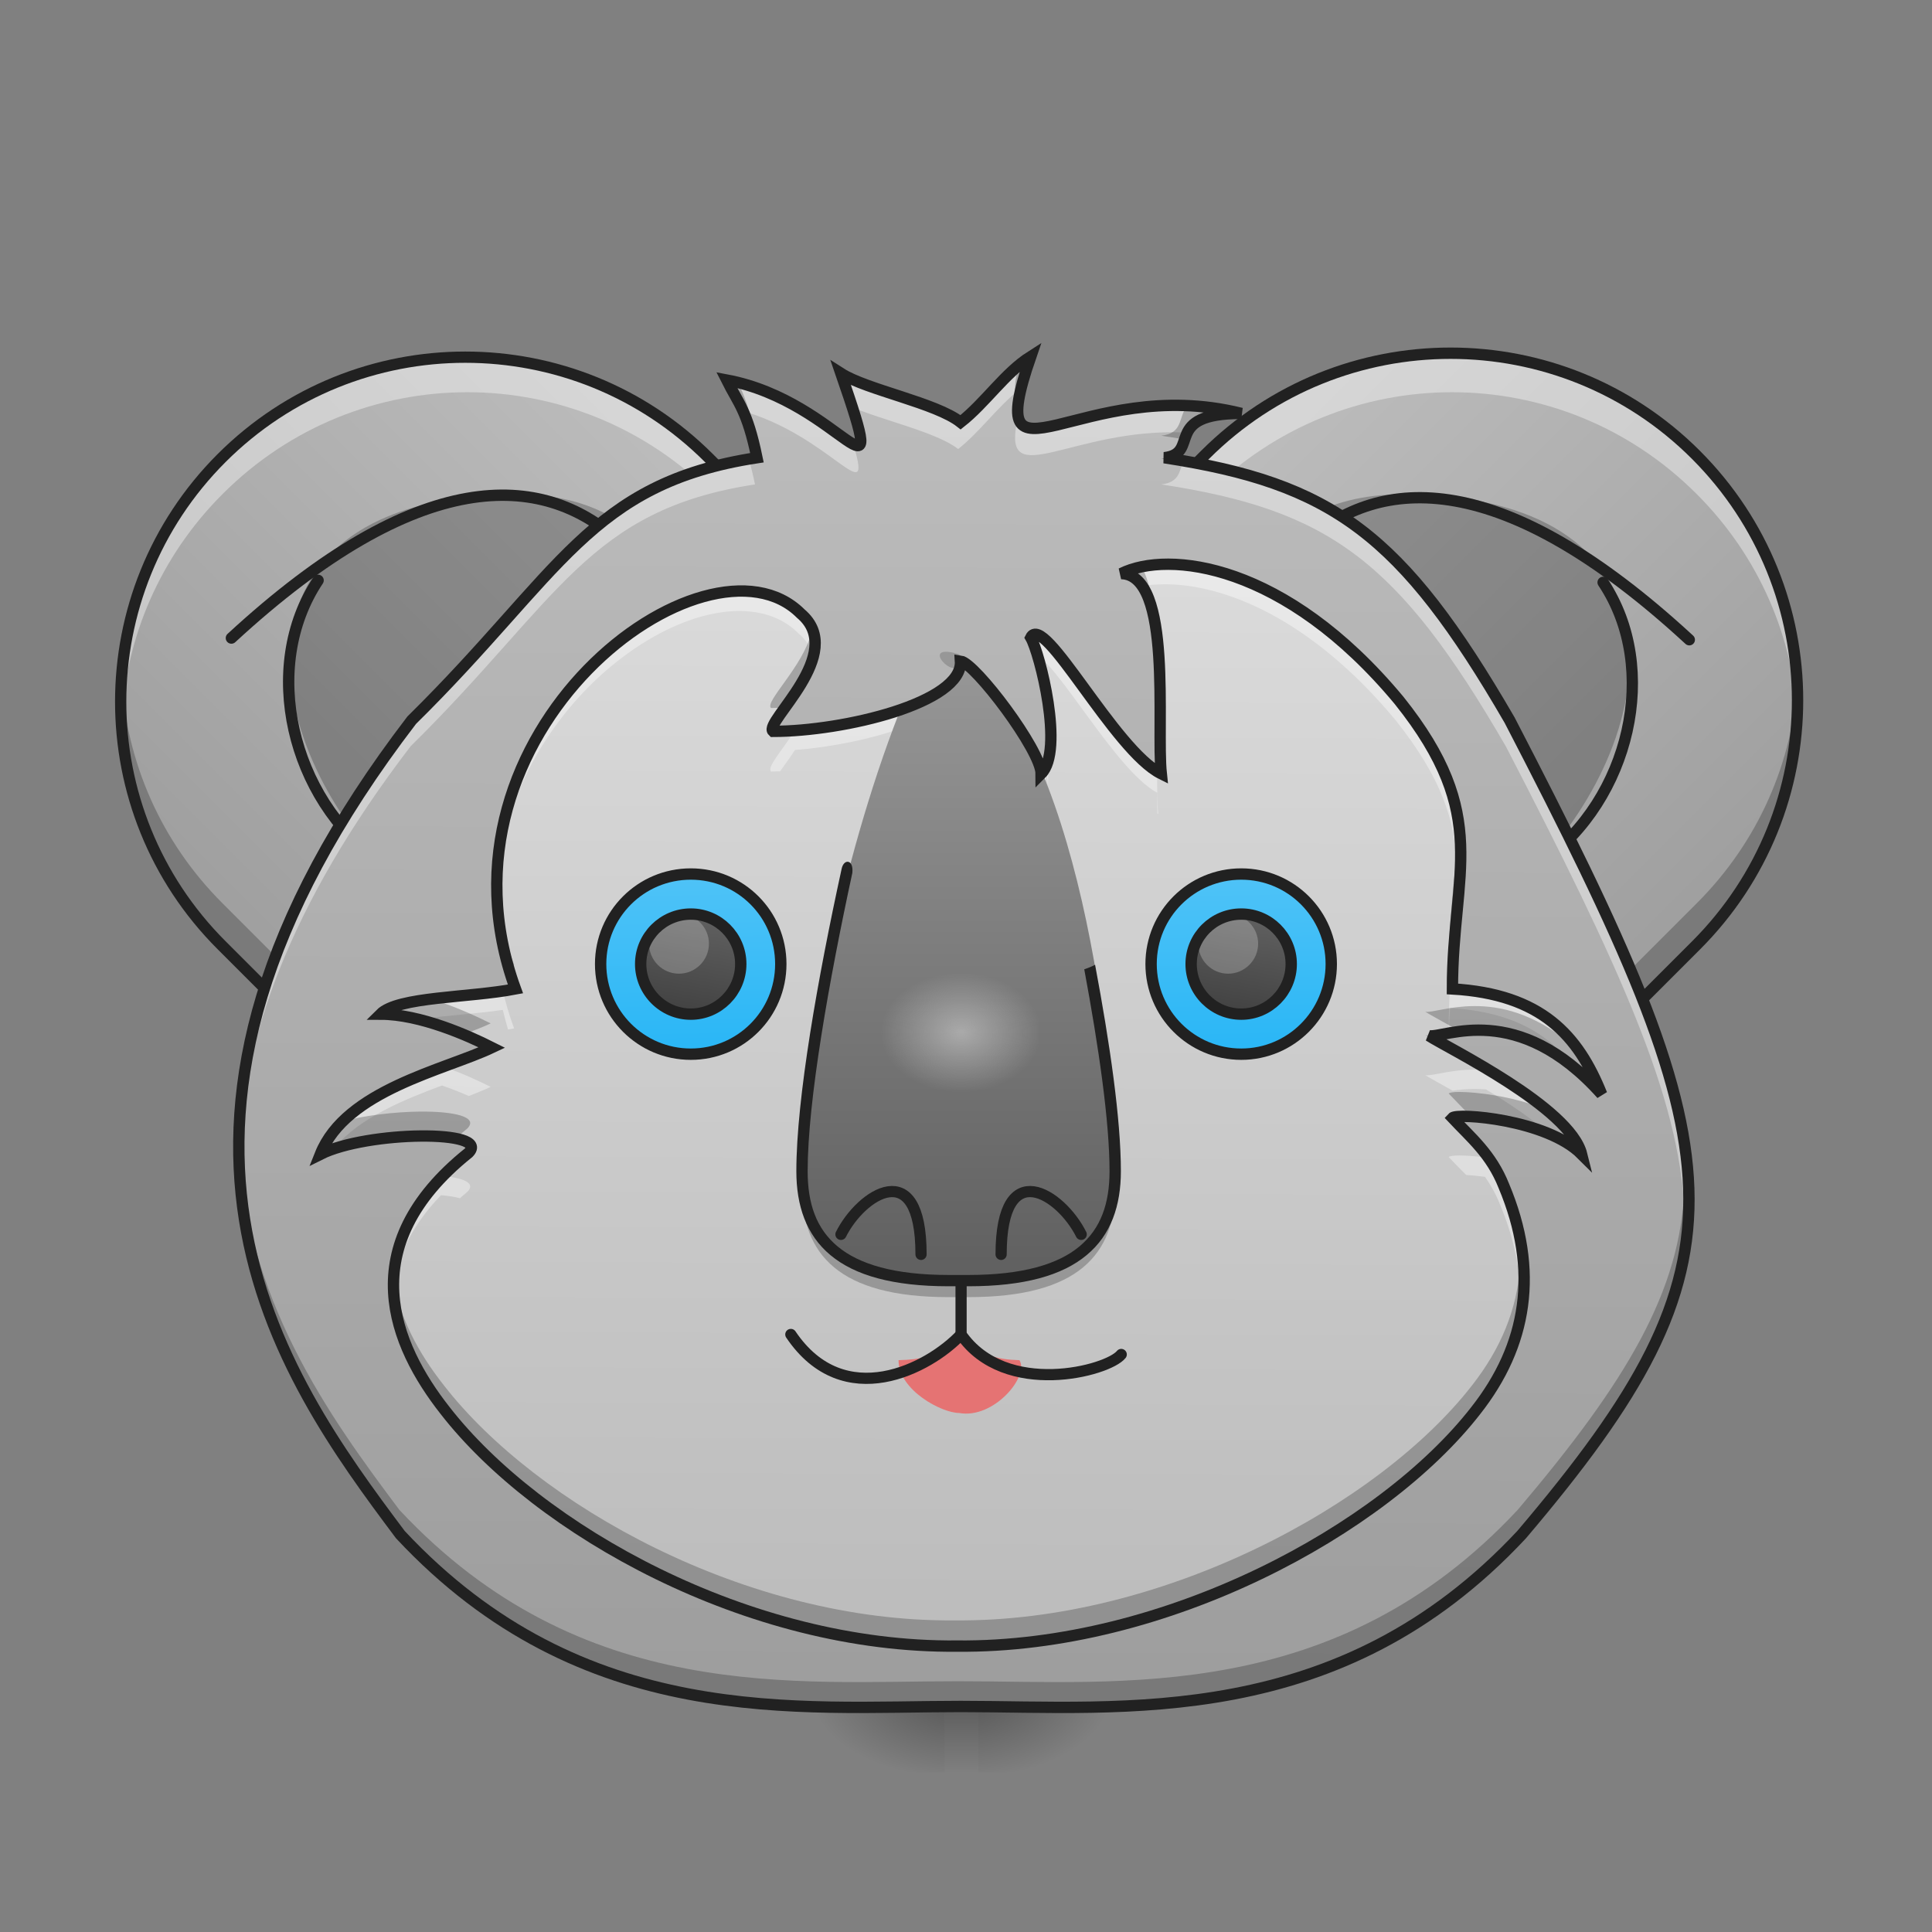 <?xml version="1.0" encoding="UTF-8"?>
<svg xmlns="http://www.w3.org/2000/svg" xmlns:xlink="http://www.w3.org/1999/xlink" width="48pt" height="48pt" viewBox="0 0 48 48" version="1.1">
<rect x="0" y="0" width="48" height="48" fill="#808080" stroke="none"/>
<defs>
<linearGradient id="linear0" gradientUnits="userSpaceOnUse" x1="254" y1="233.5" x2="254" y2="254.667" gradientTransform="matrix(0.079,0,0,0.079,-4.106,23.928)">
<stop offset="0" style="stop-color:rgb(0%,0%,0%);stop-opacity:0.275;"/>
<stop offset="1" style="stop-color:rgb(0%,0%,0%);stop-opacity:0;"/>
</linearGradient>
<radialGradient id="radial0" gradientUnits="userSpaceOnUse" cx="450.909" cy="189.579" fx="450.909" fy="189.579" r="21.167" gradientTransform="matrix(0,-0.099,-0.178,-0,57.565,87.284)">
<stop offset="0" style="stop-color:rgb(0%,0%,0%);stop-opacity:0.314;"/>
<stop offset="0.222" style="stop-color:rgb(0%,0%,0%);stop-opacity:0.275;"/>
<stop offset="1" style="stop-color:rgb(0%,0%,0%);stop-opacity:0;"/>
</radialGradient>
<radialGradient id="radial1" gradientUnits="userSpaceOnUse" cx="450.909" cy="189.579" fx="450.909" fy="189.579" r="21.167" gradientTransform="matrix(-0,0.099,0.178,0,-9.792,-2.555)">
<stop offset="0" style="stop-color:rgb(0%,0%,0%);stop-opacity:0.314;"/>
<stop offset="0.222" style="stop-color:rgb(0%,0%,0%);stop-opacity:0.275;"/>
<stop offset="1" style="stop-color:rgb(0%,0%,0%);stop-opacity:0;"/>
</radialGradient>
<radialGradient id="radial2" gradientUnits="userSpaceOnUse" cx="450.909" cy="189.579" fx="450.909" fy="189.579" r="21.167" gradientTransform="matrix(-0,-0.099,0.178,-0,-9.792,87.284)">
<stop offset="0" style="stop-color:rgb(0%,0%,0%);stop-opacity:0.314;"/>
<stop offset="0.222" style="stop-color:rgb(0%,0%,0%);stop-opacity:0.275;"/>
<stop offset="1" style="stop-color:rgb(0%,0%,0%);stop-opacity:0;"/>
</radialGradient>
<radialGradient id="radial3" gradientUnits="userSpaceOnUse" cx="450.909" cy="189.579" fx="450.909" fy="189.579" r="21.167" gradientTransform="matrix(0,0.099,-0.178,0,57.565,-2.555)">
<stop offset="0" style="stop-color:rgb(0%,0%,0%);stop-opacity:0.314;"/>
<stop offset="0.222" style="stop-color:rgb(0%,0%,0%);stop-opacity:0.275;"/>
<stop offset="1" style="stop-color:rgb(0%,0%,0%);stop-opacity:0;"/>
</radialGradient>
<linearGradient id="linear1" gradientUnits="userSpaceOnUse" x1="19.667" y1="-105.167" x2="149.667" y2="-105.167" gradientTransform="matrix(-0.096,-0.096,-0.096,0.096,33.097,36.61)">
<stop offset="0" style="stop-color:rgb(61.961%,61.961%,61.961%);stop-opacity:1;"/>
<stop offset="1" style="stop-color:rgb(74.118%,74.118%,74.118%);stop-opacity:1;"/>
</linearGradient>
<linearGradient id="linear2" gradientUnits="userSpaceOnUse" x1="19.667" y1="-105.167" x2="149.667" y2="-105.167" gradientTransform="matrix(0.096,-0.096,0.096,0.096,14.587,36.61)">
<stop offset="0" style="stop-color:rgb(61.961%,61.961%,61.961%);stop-opacity:1;"/>
<stop offset="1" style="stop-color:rgb(74.118%,74.118%,74.118%);stop-opacity:1;"/>
</linearGradient>
<linearGradient id="linear3" gradientUnits="userSpaceOnUse" x1="960" y1="1695.118" x2="963.687" y2="302.617" gradientTransform="matrix(0.023,0,0,0.024,1.81,0.91)">
<stop offset="0" style="stop-color:rgb(61.961%,61.961%,61.961%);stop-opacity:1;"/>
<stop offset="1" style="stop-color:rgb(74.118%,74.118%,74.118%);stop-opacity:1;"/>
</linearGradient>
<linearGradient id="linear4" gradientUnits="userSpaceOnUse" x1="960" y1="1615.118" x2="964.294" y2="343.52" gradientTransform="matrix(0.023,0,0,0.024,1.81,0.91)">
<stop offset="0" style="stop-color:rgb(74.118%,74.118%,74.118%);stop-opacity:1;"/>
<stop offset="1" style="stop-color:rgb(87.843%,87.843%,87.843%);stop-opacity:1;"/>
</linearGradient>
<linearGradient id="linear5" gradientUnits="userSpaceOnUse" x1="960" y1="1255.118" x2="960" y2="575.118" gradientTransform="matrix(0.025,0,0,0.025,0,0)">
<stop offset="0" style="stop-color:rgb(38.039%,38.039%,38.039%);stop-opacity:1;"/>
<stop offset="1" style="stop-color:rgb(61.961%,61.961%,61.961%);stop-opacity:1;"/>
</linearGradient>
<radialGradient id="radial4" gradientUnits="userSpaceOnUse" cx="254" cy="74.75" fx="254" fy="74.75" r="21.167" gradientTransform="matrix(0.094,0,0,0.07,0,20.422)">
<stop offset="0" style="stop-color:rgb(98.431%,98.431%,98.431%);stop-opacity:0.392;"/>
<stop offset="1" style="stop-color:rgb(98.431%,98.431%,98.431%);stop-opacity:0;"/>
</radialGradient>
<linearGradient id="linear6" gradientUnits="userSpaceOnUse" x1="296.333" y1="87.979" x2="296.921" y2="56.229" gradientTransform="matrix(-0.13,0,0,0.141,55.415,13.801)">
<stop offset="0" style="stop-color:rgb(16.078%,71.373%,96.471%);stop-opacity:1;"/>
<stop offset="1" style="stop-color:rgb(30.98%,76.471%,96.863%);stop-opacity:1;"/>
</linearGradient>
<linearGradient id="linear7" gradientUnits="userSpaceOnUse" x1="296.333" y1="87.979" x2="291.042" y2="56.229" gradientTransform="matrix(-0.072,0,0,0.078,38.394,18.308)">
<stop offset="0" style="stop-color:rgb(25.882%,25.882%,25.882%);stop-opacity:1;"/>
<stop offset="1" style="stop-color:rgb(38.039%,38.039%,38.039%);stop-opacity:1;"/>
</linearGradient>
<linearGradient id="linear8" gradientUnits="userSpaceOnUse" x1="296.333" y1="87.979" x2="296.921" y2="56.229" gradientTransform="matrix(-0.13,0,0,0.141,69.059,13.801)">
<stop offset="0" style="stop-color:rgb(16.078%,71.373%,96.471%);stop-opacity:1;"/>
<stop offset="1" style="stop-color:rgb(30.98%,76.471%,96.863%);stop-opacity:1;"/>
</linearGradient>
<linearGradient id="linear9" gradientUnits="userSpaceOnUse" x1="296.333" y1="87.979" x2="291.042" y2="56.229" gradientTransform="matrix(-0.072,0,0,0.078,52.038,18.308)">
<stop offset="0" style="stop-color:rgb(25.882%,25.882%,25.882%);stop-opacity:1;"/>
<stop offset="1" style="stop-color:rgb(38.039%,38.039%,38.039%);stop-opacity:1;"/>
</linearGradient>
</defs>
<g id="surface1">
<path style=" stroke:none;fill-rule:nonzero;fill:url(#linear0);" d="M 23.469 42.363 L 24.305 42.363 L 24.305 44.035 L 23.469 44.035 Z M 23.469 42.363 "/>
<path style=" stroke:none;fill-rule:nonzero;fill:url(#radial0);" d="M 24.305 42.363 L 27.648 42.363 L 27.648 40.691 L 24.305 40.691 Z M 24.305 42.363 "/>
<path style=" stroke:none;fill-rule:nonzero;fill:url(#radial1);" d="M 23.469 42.363 L 20.125 42.363 L 20.125 44.035 L 23.469 44.035 Z M 23.469 42.363 "/>
<path style=" stroke:none;fill-rule:nonzero;fill:url(#radial2);" d="M 23.469 42.363 L 20.125 42.363 L 20.125 40.691 L 23.469 40.691 Z M 23.469 42.363 "/>
<path style=" stroke:none;fill-rule:nonzero;fill:url(#radial3);" d="M 24.305 42.363 L 27.648 42.363 L 27.648 44.035 L 24.305 44.035 Z M 24.305 42.363 "/>
<path style=" stroke:none;fill-rule:nonzero;fill:url(#linear1);" d="M 42.152 11.34 C 38.797 7.984 33.352 7.984 29.992 11.34 L 27.965 13.367 C 24.609 16.727 24.609 22.168 27.965 25.527 C 31.324 28.887 36.77 28.887 40.125 25.527 L 42.152 23.5 C 45.512 20.145 45.512 14.699 42.152 11.34 Z M 42.152 11.34 "/>
<path style=" stroke:none;fill-rule:nonzero;fill:rgb(0%,0%,0%);fill-opacity:0.235;" d="M 44.664 16.895 C 44.809 19.266 43.973 21.684 42.152 23.5 L 40.125 25.527 C 36.758 28.895 31.336 28.895 27.965 25.527 C 26.148 23.707 25.312 21.289 25.457 18.922 C 25.582 20.941 26.418 22.926 27.965 24.473 C 31.336 27.84 36.758 27.84 40.125 24.473 L 42.152 22.445 C 43.703 20.898 44.539 18.914 44.664 16.895 Z M 44.664 16.895 "/>
<path style=" stroke:none;fill-rule:nonzero;fill:rgb(100%,100%,100%);fill-opacity:0.392;" d="M 36.074 8.816 C 38.27 8.816 40.469 9.656 42.152 11.34 C 43.957 13.145 44.793 15.535 44.664 17.887 C 44.555 15.848 43.719 13.836 42.152 12.273 C 38.785 8.902 33.363 8.902 29.992 12.273 L 27.965 14.297 C 26.402 15.863 25.562 17.871 25.453 19.914 C 25.328 17.562 26.164 15.172 27.965 13.367 L 29.992 11.34 C 31.676 9.656 33.875 8.816 36.074 8.816 Z M 36.074 8.816 "/>
<path style=" stroke:none;fill-rule:nonzero;fill:rgb(0%,0%,0%);fill-opacity:0.235;" d="M 34.785 12.281 C 27.355 12.352 30.676 24.855 31.203 28.047 C 31.355 28.98 21.055 29.355 23.32 28.047 C 25.543 26.504 34.484 25.551 38.277 21.402 C 41.441 17.941 41.949 12.281 34.785 12.281 Z M 34.785 12.281 "/>
<path style="fill:none;stroke-width:2.077;stroke-linecap:round;stroke-linejoin:round;stroke:rgb(12.941%,12.941%,12.941%);stroke-opacity:1;stroke-miterlimit:4;" d="M 142.867 -46.958 C 142.867 -73.412 121.721 -142.218 52.916 -78.721 " transform="matrix(-0.135,0,0,0.135,49.114,26.522)"/>
<path style="fill:none;stroke-width:2.077;stroke-linecap:round;stroke-linejoin:round;stroke:rgb(12.941%,12.941%,12.941%);stroke-opacity:1;stroke-miterlimit:4;" d="M 115.643 -42.93 C 150.689 -42.93 179.126 -14.493 179.146 20.573 L 179.146 41.748 C 179.126 76.814 150.709 105.231 115.643 105.251 C 80.556 105.251 52.119 76.814 52.139 41.748 L 52.139 20.573 C 52.119 -14.493 80.556 -42.93 115.643 -42.93 Z M 115.643 -42.93 " transform="matrix(-0.096,-0.096,-0.096,0.096,49.114,26.522)"/>
<path style="fill:none;stroke-width:2.077;stroke-linecap:round;stroke-linejoin:round;stroke:rgb(12.941%,12.941%,12.941%);stroke-opacity:1;stroke-miterlimit:4;" d="M 68.783 -89.279 C 58.195 -73.412 63.878 -49.323 80.034 -37.813 " transform="matrix(-0.135,0,0,0.135,49.114,26.522)"/>
<path style=" stroke:none;fill-rule:nonzero;fill:url(#linear2);" d="M 5.531 11.34 C 8.891 7.984 14.332 7.984 17.691 11.34 L 19.719 13.367 C 23.074 16.727 23.074 22.168 19.719 25.527 C 16.359 28.887 10.914 28.887 7.559 25.527 L 5.531 23.5 C 2.172 20.145 2.172 14.699 5.531 11.34 Z M 5.531 11.34 "/>
<path style=" stroke:none;fill-rule:nonzero;fill:rgb(0%,0%,0%);fill-opacity:0.235;" d="M 3.023 16.895 C 2.875 19.266 3.711 21.684 5.531 23.5 L 7.559 25.527 C 10.926 28.895 16.348 28.895 19.719 25.527 C 21.535 23.707 22.371 21.289 22.227 18.922 C 22.102 20.941 21.266 22.926 19.719 24.473 C 16.348 27.84 10.926 27.84 7.559 24.473 L 5.531 22.445 C 3.98 20.898 3.145 18.914 3.023 16.895 Z M 3.023 16.895 "/>
<path style=" stroke:none;fill-rule:nonzero;fill:rgb(100%,100%,100%);fill-opacity:0.392;" d="M 11.609 8.816 C 9.414 8.816 7.215 9.656 5.531 11.34 C 3.727 13.145 2.891 15.535 3.02 17.887 C 3.129 15.848 3.965 13.836 5.531 12.273 C 8.898 8.902 14.324 8.902 17.691 12.273 L 19.719 14.297 C 21.281 15.863 22.121 17.871 22.23 19.914 C 22.355 17.562 21.52 15.172 19.719 13.367 L 17.691 11.34 C 16.008 9.656 13.809 8.816 11.609 8.816 Z M 11.609 8.816 "/>
<path style=" stroke:none;fill-rule:nonzero;fill:rgb(0%,0%,0%);fill-opacity:0.235;" d="M 12.898 12.281 C 20.328 12.352 17.008 24.855 16.48 28.047 C 16.328 28.98 26.629 29.355 24.363 28.047 C 22.141 26.504 13.199 25.551 9.406 21.402 C 6.242 17.941 5.734 12.281 12.898 12.281 Z M 12.898 12.281 "/>
<path style="fill:none;stroke-width:3;stroke-linecap:round;stroke-linejoin:round;stroke:rgb(12.941%,12.941%,12.941%);stroke-opacity:1;stroke-miterlimit:4;" d="M 191.065 0.063 C 191.065 -38.142 160.526 -137.507 61.161 -45.808 " transform="matrix(0.094,0,0,0.094,0,20.158)"/>
<path style="fill:none;stroke-width:3;stroke-linecap:round;stroke-linejoin:round;stroke:rgb(12.941%,12.941%,12.941%);stroke-opacity:1;stroke-miterlimit:4;" d="M 108.221 -24.79 C 158.863 -24.761 199.9 16.277 199.93 66.919 L 199.93 97.498 C 199.9 148.14 158.863 189.177 108.221 189.207 C 57.55 189.207 16.483 148.14 16.512 97.498 L 16.512 66.919 C 16.483 16.277 57.55 -24.79 108.221 -24.79 Z M 108.221 -24.79 " transform="matrix(0.066,-0.066,0.066,0.066,0,20.158)"/>
<path style="fill:none;stroke-width:3;stroke-linecap:round;stroke-linejoin:round;stroke:rgb(12.941%,12.941%,12.941%);stroke-opacity:1;stroke-miterlimit:4;" d="M 84.075 -61.056 C 68.785 -38.142 76.993 -3.354 100.324 13.27 " transform="matrix(0.094,0,0,0.094,0,20.158)"/>
<path style=" stroke:none;fill-rule:nonzero;fill:url(#linear3);" d="M 20.84 9.305 C 22.09 12.938 20.883 10.008 18.008 9.469 C 18.297 10.047 18.516 10.219 18.758 11.395 C 14.605 12.031 13.891 14.266 10.203 17.898 C 2.504 27.945 6.945 34.113 9.922 38.082 C 14.453 42.934 19.785 42.34 23.801 42.34 C 23.805 42.34 23.809 42.34 23.812 42.34 C 27.828 42.34 33.18 42.934 37.707 38.082 C 43.516 31.242 43.043 28.762 37.41 17.898 C 34.73 13.273 33.008 12.031 28.852 11.395 C 29.77 11.289 28.777 10.297 30.762 10.297 C 26.793 9.305 24.293 12.52 25.543 8.887 C 24.898 9.297 24.418 10.035 23.805 10.516 C 23.195 10.035 21.48 9.715 20.84 9.305 Z M 20.84 9.305 "/>
<path style=" stroke:none;fill-rule:nonzero;fill:url(#linear4);" d="M 25.801 19.227 C 25.801 18.648 24.164 16.48 23.801 16.434 C 23.867 17.469 20.898 18.176 19.156 18.176 C 18.914 17.953 21.012 16.246 19.844 15.258 C 17.523 12.938 10.449 18.176 12.773 24.559 C 11.617 24.781 9.863 24.746 9.426 25.184 C 10.418 25.184 11.609 25.719 12.191 26.012 C 11.02 26.566 8.57 27.066 7.938 28.656 C 9.098 28.074 12.191 28.043 11.609 28.621 C 8.707 30.945 9.762 33.395 11.031 35.008 C 13.328 37.961 18.547 40.895 23.715 40.844 C 28.887 40.895 34.273 37.961 36.57 35.008 C 37.84 33.395 38.152 31.551 37.266 29.438 C 36.953 28.652 36.449 28.242 35.992 27.754 C 36.105 27.629 38.324 27.785 39.195 28.656 C 38.906 27.492 35.879 26.023 35.41 25.719 C 35.793 25.789 37.598 24.824 39.691 27.168 C 39.109 25.715 38.203 24.688 35.992 24.559 C 35.992 21.656 36.969 20.281 34.672 17.41 C 31.84 14 28.945 13.688 27.785 14.266 C 29.07 14.293 28.652 18.043 28.777 19.227 C 27.613 18.648 25.867 15.199 25.543 15.852 C 25.766 16.234 26.379 18.648 25.801 19.227 Z M 25.801 19.227 "/>
<path style=" stroke:none;fill-rule:nonzero;fill:rgb(0%,0%,0%);fill-opacity:0.235;" d="M 19.941 28.902 C 19.93 29.117 19.926 29.324 19.926 29.512 C 19.926 31.16 20.84 32.227 23.566 32.227 L 24.062 32.227 C 26.793 32.227 27.707 31.16 27.707 29.512 C 27.707 29.324 27.699 29.117 27.688 28.902 C 27.547 30.332 26.574 31.234 24.062 31.234 L 23.566 31.234 C 21.055 31.234 20.082 30.332 19.941 28.902 Z M 19.941 28.902 "/>
<path style=" stroke:none;fill-rule:nonzero;fill:rgb(89.804%,45.098%,45.098%);fill-opacity:1;" d="M 23.828 35.105 C 23.402 35.105 22.324 34.543 22.324 33.793 C 23.508 33.762 23.184 33.441 23.828 33.121 C 24.391 33.309 24.148 33.762 25.328 33.793 C 25.578 34.188 24.695 35.262 23.828 35.105 Z M 23.828 35.105 "/>
<path style=" stroke:none;fill-rule:nonzero;fill:rgb(100%,100%,100%);fill-opacity:0.392;" d="M 28.953 14.035 C 28.473 14.031 28.074 14.121 27.785 14.266 C 28.004 14.27 28.172 14.383 28.305 14.574 C 28.5 14.535 28.715 14.516 28.953 14.516 C 30.391 14.52 32.547 15.336 34.672 17.891 C 35.828 19.34 36.152 20.406 36.191 21.48 C 36.234 20.234 36 19.074 34.672 17.41 C 32.547 14.855 30.391 14.039 28.953 14.035 Z M 18.383 14.699 C 15.891 14.688 12.172 17.973 12.316 22.238 C 12.453 18.207 15.984 15.168 18.383 15.18 C 18.957 15.184 19.465 15.359 19.844 15.742 C 20.027 15.895 20.129 16.062 20.176 16.246 C 20.246 15.891 20.184 15.543 19.844 15.258 C 19.465 14.879 18.957 14.699 18.383 14.699 Z M 25.656 15.77 C 25.609 15.77 25.57 15.797 25.543 15.852 C 25.586 15.922 25.641 16.07 25.699 16.258 C 26.242 16.406 27.719 19.145 28.75 19.695 C 28.75 19.879 28.75 20.051 28.754 20.207 C 28.762 20.211 28.77 20.215 28.777 20.219 C 28.75 19.977 28.75 19.621 28.75 19.215 C 27.688 18.648 26.156 15.77 25.656 15.77 Z M 23.801 16.434 C 23.859 17.355 21.496 18.02 19.75 18.148 C 19.422 18.656 19.047 19.066 19.156 19.168 C 19.23 19.168 19.305 19.164 19.379 19.164 C 19.492 19.008 19.625 18.828 19.75 18.633 C 21.496 18.5 23.859 17.836 23.801 16.914 C 24.164 16.961 25.801 19.129 25.801 19.711 C 25.906 19.602 25.973 19.43 26.008 19.223 C 26.02 19.32 26.027 19.422 26.035 19.52 C 26.051 19.281 26.039 19.016 26.008 18.738 C 25.973 18.949 25.906 19.121 25.801 19.227 C 25.801 18.648 24.164 16.48 23.801 16.434 Z M 28.75 18.328 C 28.75 18.418 28.75 18.504 28.75 18.59 C 28.75 18.504 28.75 18.414 28.75 18.328 Z M 28.75 18.809 C 28.75 18.898 28.75 18.984 28.75 19.07 C 28.75 18.984 28.75 18.898 28.75 18.809 Z M 36.027 24.562 C 36.004 24.871 35.992 25.199 35.992 25.551 C 35.992 25.551 35.996 25.551 36 25.551 C 36.008 25.379 36.016 25.207 36.027 25.043 C 37.672 25.145 38.59 25.754 39.191 26.66 C 39.355 26.809 39.523 26.977 39.691 27.168 C 39.113 25.723 38.211 24.695 36.027 24.562 Z M 12.492 24.605 C 11.355 24.781 9.828 24.781 9.426 25.184 C 9.75 25.184 10.09 25.238 10.426 25.324 C 11.051 25.23 11.836 25.188 12.492 25.09 C 12.531 25.25 12.574 25.414 12.621 25.578 C 12.672 25.57 12.723 25.562 12.773 25.551 C 12.656 25.234 12.562 24.918 12.492 24.605 Z M 10.98 26.488 C 9.797 26.93 8.395 27.508 7.938 28.656 C 8.051 28.598 8.184 28.547 8.324 28.5 C 8.957 27.758 10.039 27.32 10.98 26.969 C 11.219 27.051 11.445 27.141 11.648 27.23 C 11.848 27.152 12.031 27.078 12.191 27.004 C 11.906 26.859 11.469 26.656 10.98 26.488 Z M 36.633 26.574 C 36.016 26.574 35.578 26.742 35.41 26.711 C 35.52 26.781 35.773 26.918 36.09 27.098 C 36.25 27.074 36.434 27.055 36.633 27.055 C 36.727 27.055 36.82 27.059 36.918 27.066 C 37.477 27.402 38.078 27.801 38.523 28.207 C 38.785 28.332 39.02 28.477 39.195 28.656 C 39.023 27.973 37.906 27.18 36.918 26.586 C 36.82 26.574 36.727 26.574 36.633 26.574 Z M 36.254 28.707 C 36.109 28.707 36.012 28.723 35.992 28.746 C 36.133 28.898 36.281 29.043 36.426 29.191 C 36.559 29.199 36.719 29.215 36.895 29.238 C 37.031 29.434 37.16 29.656 37.266 29.922 C 37.57 30.645 37.73 31.336 37.762 32 C 37.805 31.191 37.645 30.34 37.266 29.438 C 37.16 29.176 37.031 28.953 36.895 28.754 C 36.641 28.723 36.414 28.707 36.254 28.707 Z M 10.957 29.215 C 10 30.203 9.695 31.203 9.762 32.141 C 9.816 31.348 10.164 30.516 10.957 29.695 C 11.145 29.711 11.301 29.734 11.426 29.77 C 11.484 29.719 11.547 29.668 11.609 29.613 C 11.836 29.391 11.508 29.258 10.957 29.215 Z M 10.957 29.215 "/>
<path style="fill:none;stroke-width:2.956;stroke-linecap:round;stroke-linejoin:round;stroke:rgb(12.941%,12.941%,12.941%);stroke-opacity:1;stroke-miterlimit:4;" d="M 296.347 143.549 C 292.889 147.924 265.725 155.131 254.017 138.258 L 254.017 122.384 " transform="matrix(0.094,0,0,0.094,0,20.158)"/>
<path style=" stroke:none;fill-rule:nonzero;fill:url(#linear5);" d="M 23.801 16.434 C 23.836 16.984 23.367 17.434 22.328 17.738 C 20.902 21.391 19.906 26.355 19.926 29.098 C 19.934 30.75 20.84 31.816 23.566 31.816 L 24.062 31.816 C 26.793 31.816 27.707 30.75 27.707 29.098 C 27.707 26.336 26.793 18.234 23.816 16.25 C 22.773 15.945 23.793 16.984 23.828 16.434 C 23.824 16.434 23.82 16.434 23.816 16.434 C 23.809 16.434 23.805 16.434 23.801 16.434 Z M 23.801 16.434 "/>
<path style="fill:none;stroke-width:2.956;stroke-linecap:round;stroke-linejoin:round;stroke:rgb(12.941%,12.941%,12.941%);stroke-opacity:1;stroke-miterlimit:4;" d="M 254.017 138.258 C 245.56 147.257 223.062 159.089 209.022 138.258 " transform="matrix(0.094,0,0,0.094,0,20.158)"/>
<path style=" stroke:none;fill-rule:nonzero;fill:url(#radial4);" d="M 23.676 24.191 L 23.953 24.191 C 24.973 24.191 25.801 24.633 25.801 25.184 L 25.801 26.176 C 25.801 26.723 24.973 27.168 23.953 27.168 L 23.676 27.168 C 22.656 27.168 21.832 26.723 21.832 26.176 L 21.832 25.184 C 21.832 24.633 22.656 24.191 23.676 24.191 Z M 23.676 24.191 "/>
<path style=" stroke:none;fill-rule:nonzero;fill:rgb(0%,0%,0%);fill-opacity:0.235;" d="M 28.363 14.082 C 28.141 14.125 27.945 14.188 27.785 14.266 C 28.645 14.281 28.742 15.977 28.75 17.445 C 28.754 16.289 28.758 14.789 28.363 14.082 Z M 20.16 15.715 C 19.949 16.562 18.988 17.438 19.156 17.59 C 19.254 17.59 19.355 17.586 19.457 17.582 C 19.824 17.074 20.352 16.336 20.16 15.715 Z M 25.656 15.77 C 25.609 15.77 25.57 15.797 25.543 15.852 C 25.68 16.09 25.969 17.109 26.031 17.984 C 26.09 17.324 25.906 16.387 25.734 15.789 C 25.707 15.777 25.68 15.77 25.656 15.77 Z M 28.75 17.965 C 28.75 18.203 28.746 18.426 28.75 18.629 C 28.758 18.633 28.77 18.641 28.777 18.645 C 28.758 18.469 28.75 18.234 28.75 17.965 Z M 36.191 20.945 C 36.156 21.836 35.992 22.777 35.992 23.973 C 35.996 23.973 36 23.973 36.004 23.977 C 36.055 22.801 36.234 21.871 36.191 20.945 Z M 12.316 21.707 C 12.285 22.445 12.367 23.215 12.594 24.004 C 12.652 23.996 12.715 23.984 12.773 23.973 C 12.488 23.199 12.348 22.438 12.316 21.707 Z M 10.68 24.809 C 10.105 24.883 9.625 24.98 9.426 25.184 C 10.117 25.184 10.906 25.445 11.52 25.699 C 11.77 25.605 12 25.516 12.191 25.426 C 11.848 25.254 11.285 24.992 10.68 24.809 Z M 36.633 24.996 C 36.016 24.996 35.578 25.164 35.41 25.137 C 35.535 25.215 35.848 25.383 36.242 25.605 C 37.043 25.516 38.305 25.617 39.691 27.168 C 39.504 26.695 39.281 26.273 38.992 25.906 C 38.086 25.168 37.266 24.992 36.633 24.996 Z M 36.254 27.129 C 36.109 27.129 36.012 27.145 35.992 27.168 C 36.168 27.355 36.352 27.535 36.527 27.727 C 37.27 27.777 38.574 28.035 39.195 28.656 C 39.105 28.293 38.746 27.898 38.285 27.52 C 37.547 27.234 36.684 27.129 36.254 27.129 Z M 10.426 27.617 C 9.797 27.625 9.039 27.711 8.457 27.875 C 8.234 28.105 8.055 28.359 7.938 28.656 C 8.766 28.242 10.57 28.105 11.332 28.273 C 11.422 28.195 11.512 28.117 11.609 28.039 C 11.902 27.746 11.273 27.609 10.426 27.617 Z M 37.762 31.465 C 37.695 32.527 37.285 33.512 36.57 34.422 C 34.273 37.379 28.887 40.309 23.719 40.258 C 18.547 40.309 13.328 37.379 11.031 34.422 C 10.418 33.645 9.855 32.668 9.766 31.609 C 9.652 32.895 10.309 34.086 11.031 35.008 C 13.328 37.961 18.547 40.895 23.719 40.844 C 28.887 40.895 34.273 37.961 36.57 35.008 C 37.414 33.934 37.836 32.754 37.762 31.465 Z M 37.762 31.465 "/>
<path style="fill:none;stroke-width:3;stroke-linecap:butt;stroke-linejoin:miter;stroke:rgb(12.941%,12.941%,12.941%);stroke-opacity:1;stroke-miterlimit:4;" d="M 275.182 -9.936 C 275.182 -16.102 257.725 -39.225 253.851 -39.725 C 254.559 -28.684 222.895 -21.144 204.314 -21.144 C 201.731 -23.518 224.104 -41.725 211.646 -52.266 C 186.899 -77.013 111.448 -21.144 136.237 46.933 C 123.905 49.308 105.198 48.933 100.532 53.599 C 111.114 53.599 123.822 59.307 130.029 62.432 C 117.53 68.348 91.408 73.681 84.659 90.637 C 97.032 84.43 130.029 84.096 123.822 90.263 C 92.866 115.052 104.115 141.174 117.655 158.381 C 142.153 189.878 197.814 221.167 252.934 220.625 C 308.096 221.167 365.548 189.878 390.046 158.381 C 403.586 141.174 406.919 121.51 397.462 98.97 C 394.129 90.596 388.755 86.221 383.88 81.013 C 385.088 79.68 408.753 81.347 418.043 90.637 C 414.96 78.222 382.672 62.557 377.672 59.307 C 381.755 60.057 401.003 49.766 423.335 74.764 C 417.127 59.265 407.461 48.308 383.88 46.933 C 383.88 15.978 394.296 1.313 369.798 -29.309 C 339.593 -65.681 308.721 -69.014 296.347 -62.848 C 310.054 -62.556 305.596 -22.56 306.929 -9.936 C 294.514 -16.102 275.89 -52.89 272.432 -45.933 C 274.807 -41.85 281.348 -16.102 275.182 -9.936 Z M 275.182 -9.936 " transform="matrix(0.094,0,0,0.094,0,20.158)"/>
<path style=" stroke:none;fill-rule:nonzero;fill:rgb(100%,100%,100%);fill-opacity:0.392;" d="M 25.543 8.887 C 24.898 9.297 24.418 10.035 23.805 10.516 C 23.195 10.035 21.48 9.715 20.84 9.305 C 20.941 9.609 21.027 9.867 21.102 10.086 C 21.863 10.43 23.266 10.73 23.805 11.156 C 24.336 10.738 24.77 10.125 25.297 9.703 C 25.348 9.48 25.43 9.211 25.543 8.887 Z M 18.008 9.469 C 18.148 9.754 18.273 9.941 18.395 10.195 C 20.617 10.801 21.699 12.723 21.215 11.086 C 20.867 10.984 19.738 9.793 18.008 9.469 Z M 29.18 10.098 C 27.02 10.082 25.539 11.066 25.266 10.484 C 24.906 12.242 26.652 10.621 29.438 10.746 C 29.566 10.508 29.848 10.297 30.762 10.297 C 30.203 10.16 29.672 10.102 29.18 10.098 Z M 18.609 11.418 C 14.586 12.086 13.848 14.312 10.203 17.898 C 6.914 22.191 5.84 25.777 5.922 28.785 C 6 25.91 7.145 22.531 10.203 18.539 C 13.891 14.906 14.605 12.668 18.758 12.035 C 18.707 11.789 18.656 11.59 18.609 11.418 Z M 29.391 11.484 C 29.293 11.734 29.289 11.984 28.852 12.035 C 33.008 12.668 34.73 13.914 37.41 18.539 C 40.211 23.945 41.738 27.273 41.848 30.102 C 41.965 27.133 40.426 23.719 37.41 17.898 C 34.848 13.48 33.16 12.148 29.391 11.484 Z M 29.391 11.484 "/>
<path style=" stroke:none;fill-rule:nonzero;fill:rgb(0%,0%,0%);fill-opacity:0.235;" d="M 25.543 8.887 C 25.465 8.938 25.391 8.988 25.316 9.047 C 25.207 9.465 25.191 9.73 25.254 9.891 C 25.305 9.637 25.398 9.309 25.543 8.887 Z M 20.84 9.305 C 21.023 9.848 21.156 10.242 21.234 10.523 C 21.398 10.551 21.352 10.273 21.074 9.43 C 20.984 9.391 20.906 9.348 20.84 9.305 Z M 18.008 9.469 C 18.242 9.941 18.434 10.145 18.629 10.844 C 18.672 10.836 18.715 10.828 18.758 10.824 C 18.621 10.164 18.492 9.824 18.355 9.547 C 18.242 9.516 18.125 9.488 18.008 9.469 Z M 29.477 10.105 C 29.273 10.398 29.387 10.762 28.852 10.824 C 29.027 10.852 29.199 10.879 29.367 10.906 C 29.469 10.613 29.641 10.297 30.762 10.297 C 30.312 10.188 29.883 10.129 29.477 10.105 Z M 5.922 28.176 C 5.812 32.516 8.133 35.695 9.922 38.082 C 14.453 42.934 19.785 42.34 23.801 42.34 C 23.805 42.34 23.809 42.34 23.812 42.34 C 27.828 42.34 33.18 42.934 37.707 38.082 C 40.613 34.66 41.945 32.328 41.848 29.492 C 41.758 32.078 40.414 34.32 37.707 37.512 C 33.18 42.359 27.828 41.766 23.812 41.77 C 23.809 41.77 23.805 41.77 23.801 41.77 C 19.785 41.766 14.453 42.359 9.922 37.512 C 8.211 35.23 6.02 32.227 5.922 28.176 Z M 5.922 28.176 "/>
<path style="fill:none;stroke-width:3;stroke-linecap:butt;stroke-linejoin:miter;stroke:rgb(12.941%,12.941%,12.941%);stroke-opacity:1;stroke-miterlimit:4;" d="M 222.27 -115.759 C 235.603 -77.013 222.729 -108.26 192.065 -114.01 C 195.148 -107.844 197.481 -106.01 200.064 -93.47 C 155.777 -86.679 148.153 -62.848 108.823 -24.102 C 26.706 83.055 74.076 148.84 105.823 191.17 C 154.152 242.915 211.022 236.582 253.851 236.582 C 253.892 236.582 253.934 236.582 253.976 236.582 C 296.805 236.582 353.883 242.915 402.17 191.17 C 464.122 118.218 459.081 91.762 399.004 -24.102 C 370.423 -73.43 352.05 -86.679 307.721 -93.47 C 317.511 -94.595 306.929 -105.177 328.094 -105.177 C 285.764 -115.759 259.1 -81.471 272.432 -120.217 C 265.558 -115.843 260.433 -107.969 253.892 -102.844 C 247.393 -107.969 229.103 -111.385 222.27 -115.759 Z M 222.27 -115.759 " transform="matrix(0.094,0,0,0.094,0,20.158)"/>
<path style=" stroke:none;fill-rule:nonzero;fill:url(#linear6);" d="M 17.117 21.711 C 15.883 21.711 14.883 22.707 14.883 23.941 C 14.883 25.176 15.883 26.176 17.117 26.176 C 18.352 26.176 19.348 25.176 19.348 23.941 C 19.348 22.707 18.352 21.711 17.117 21.711 Z M 17.117 21.711 "/>
<path style=" stroke:none;fill-rule:nonzero;fill:url(#linear7);" d="M 17.117 22.703 C 16.434 22.703 15.875 23.258 15.875 23.941 C 15.875 24.625 16.434 25.184 17.117 25.184 C 17.801 25.184 18.355 24.625 18.355 23.941 C 18.355 23.258 17.801 22.703 17.117 22.703 Z M 17.117 22.703 "/>
<path style="fill:none;stroke-width:3;stroke-linecap:round;stroke-linejoin:round;stroke:rgb(12.941%,12.941%,12.941%);stroke-opacity:1;stroke-miterlimit:4;" d="M -187.858 16.561 C -174.692 16.561 -164.027 27.185 -164.027 40.351 C -164.027 53.516 -174.692 64.182 -187.858 64.182 C -201.023 64.182 -211.647 53.516 -211.647 40.351 C -211.647 27.185 -201.023 16.561 -187.858 16.561 Z M -187.858 16.561 " transform="matrix(-0.094,0,0,0.094,-0.496,20.158)"/>
<path style=" stroke:none;fill-rule:nonzero;fill:rgb(100%,100%,100%);fill-opacity:0.235;" d="M 16.867 22.703 C 16.457 22.703 16.125 23.035 16.125 23.445 C 16.125 23.855 16.457 24.191 16.867 24.191 C 17.281 24.191 17.613 23.855 17.613 23.445 C 17.613 23.035 17.281 22.703 16.867 22.703 Z M 16.867 22.703 "/>
<path style="fill:none;stroke-width:3;stroke-linecap:round;stroke-linejoin:round;stroke:rgb(12.941%,12.941%,12.941%);stroke-opacity:1;stroke-miterlimit:4;" d="M -187.858 27.144 C -180.567 27.144 -174.609 33.06 -174.609 40.351 C -174.609 47.642 -180.567 53.599 -187.858 53.599 C -195.149 53.599 -201.065 47.642 -201.065 40.351 C -201.065 33.06 -195.149 27.144 -187.858 27.144 Z M -187.858 27.144 " transform="matrix(-0.094,0,0,0.094,-0.496,20.158)"/>
<path style=" stroke:none;fill-rule:nonzero;fill:url(#linear8);" d="M 30.762 21.711 C 29.527 21.711 28.527 22.707 28.527 23.941 C 28.527 25.176 29.527 26.176 30.762 26.176 C 31.992 26.176 32.992 25.176 32.992 23.941 C 32.992 22.707 31.992 21.711 30.762 21.711 Z M 30.762 21.711 "/>
<path style=" stroke:none;fill-rule:nonzero;fill:url(#linear9);" d="M 30.762 22.703 C 30.074 22.703 29.52 23.258 29.52 23.941 C 29.52 24.625 30.074 25.184 30.762 25.184 C 31.445 25.184 32 24.625 32 23.941 C 32 23.258 31.445 22.703 30.762 22.703 Z M 30.762 22.703 "/>
<path style="fill:none;stroke-width:3;stroke-linecap:round;stroke-linejoin:round;stroke:rgb(12.941%,12.941%,12.941%);stroke-opacity:1;stroke-miterlimit:4;" d="M -320.156 16.561 C -306.991 16.561 -296.325 27.185 -296.325 40.351 C -296.325 53.516 -306.991 64.182 -320.156 64.182 C -333.28 64.182 -343.946 53.516 -343.946 40.351 C -343.946 27.185 -333.28 16.561 -320.156 16.561 Z M -320.156 16.561 " transform="matrix(-0.094,0,0,0.094,0.744,20.158)"/>
<path style=" stroke:none;fill-rule:nonzero;fill:rgb(100%,100%,100%);fill-opacity:0.235;" d="M 30.512 22.703 C 30.102 22.703 29.77 23.035 29.77 23.445 C 29.77 23.855 30.102 24.191 30.512 24.191 C 30.922 24.191 31.258 23.855 31.258 23.445 C 31.258 23.035 30.922 22.703 30.512 22.703 Z M 30.512 22.703 "/>
<path style="fill:none;stroke-width:3;stroke-linecap:round;stroke-linejoin:round;stroke:rgb(12.941%,12.941%,12.941%);stroke-opacity:1;stroke-miterlimit:4;" d="M -320.156 27.144 C -312.824 27.144 -306.907 33.06 -306.907 40.351 C -306.907 47.642 -312.824 53.599 -320.156 53.599 C -327.447 53.599 -333.363 47.642 -333.363 40.351 C -333.363 33.06 -327.447 27.144 -320.156 27.144 Z M -320.156 27.144 " transform="matrix(-0.094,0,0,0.094,0.744,20.158)"/>
<path style="fill:none;stroke-width:2.956;stroke-linecap:round;stroke-linejoin:round;stroke:rgb(12.941%,12.941%,12.941%);stroke-opacity:1;stroke-miterlimit:4;" d="M 243.435 117.093 C 243.435 90.637 227.562 101.22 222.27 111.802 " transform="matrix(0.094,0,0,0.094,0,20.158)"/>
<path style="fill:none;stroke-width:2.956;stroke-linecap:round;stroke-linejoin:round;stroke:rgb(12.941%,12.941%,12.941%);stroke-opacity:1;stroke-miterlimit:4;" d="M 264.6 117.093 C 264.6 90.637 280.473 101.22 285.764 111.802 " transform="matrix(0.094,0,0,0.094,0,20.158)"/>
<path style=" stroke:none;fill-rule:nonzero;fill:rgb(12.941%,12.941%,12.941%);fill-opacity:1;" d="M 21.062 21.41 C 21 21.406 20.934 21.469 20.91 21.586 C 20.324 24.27 19.785 27.289 19.785 29.098 C 19.785 29.949 20.027 30.68 20.633 31.184 C 21.238 31.688 22.184 31.957 23.566 31.957 L 24.062 31.957 C 25.445 31.957 26.391 31.688 26.996 31.184 C 27.605 30.68 27.848 29.949 27.848 29.098 C 27.848 27.812 27.574 25.918 27.207 23.969 C 27.121 24.016 27.031 24.051 26.938 24.082 C 27.297 26.008 27.566 27.863 27.566 29.098 C 27.566 29.898 27.352 30.523 26.816 30.969 C 26.285 31.41 25.41 31.676 24.062 31.676 L 23.566 31.676 C 22.219 31.676 21.344 31.41 20.812 30.969 C 20.277 30.523 20.066 29.898 20.066 29.098 C 20.066 27.352 20.598 24.359 21.176 21.688 C 21.195 21.5 21.133 21.414 21.062 21.41 Z M 21.062 21.41 "/>
</g>
</svg>
